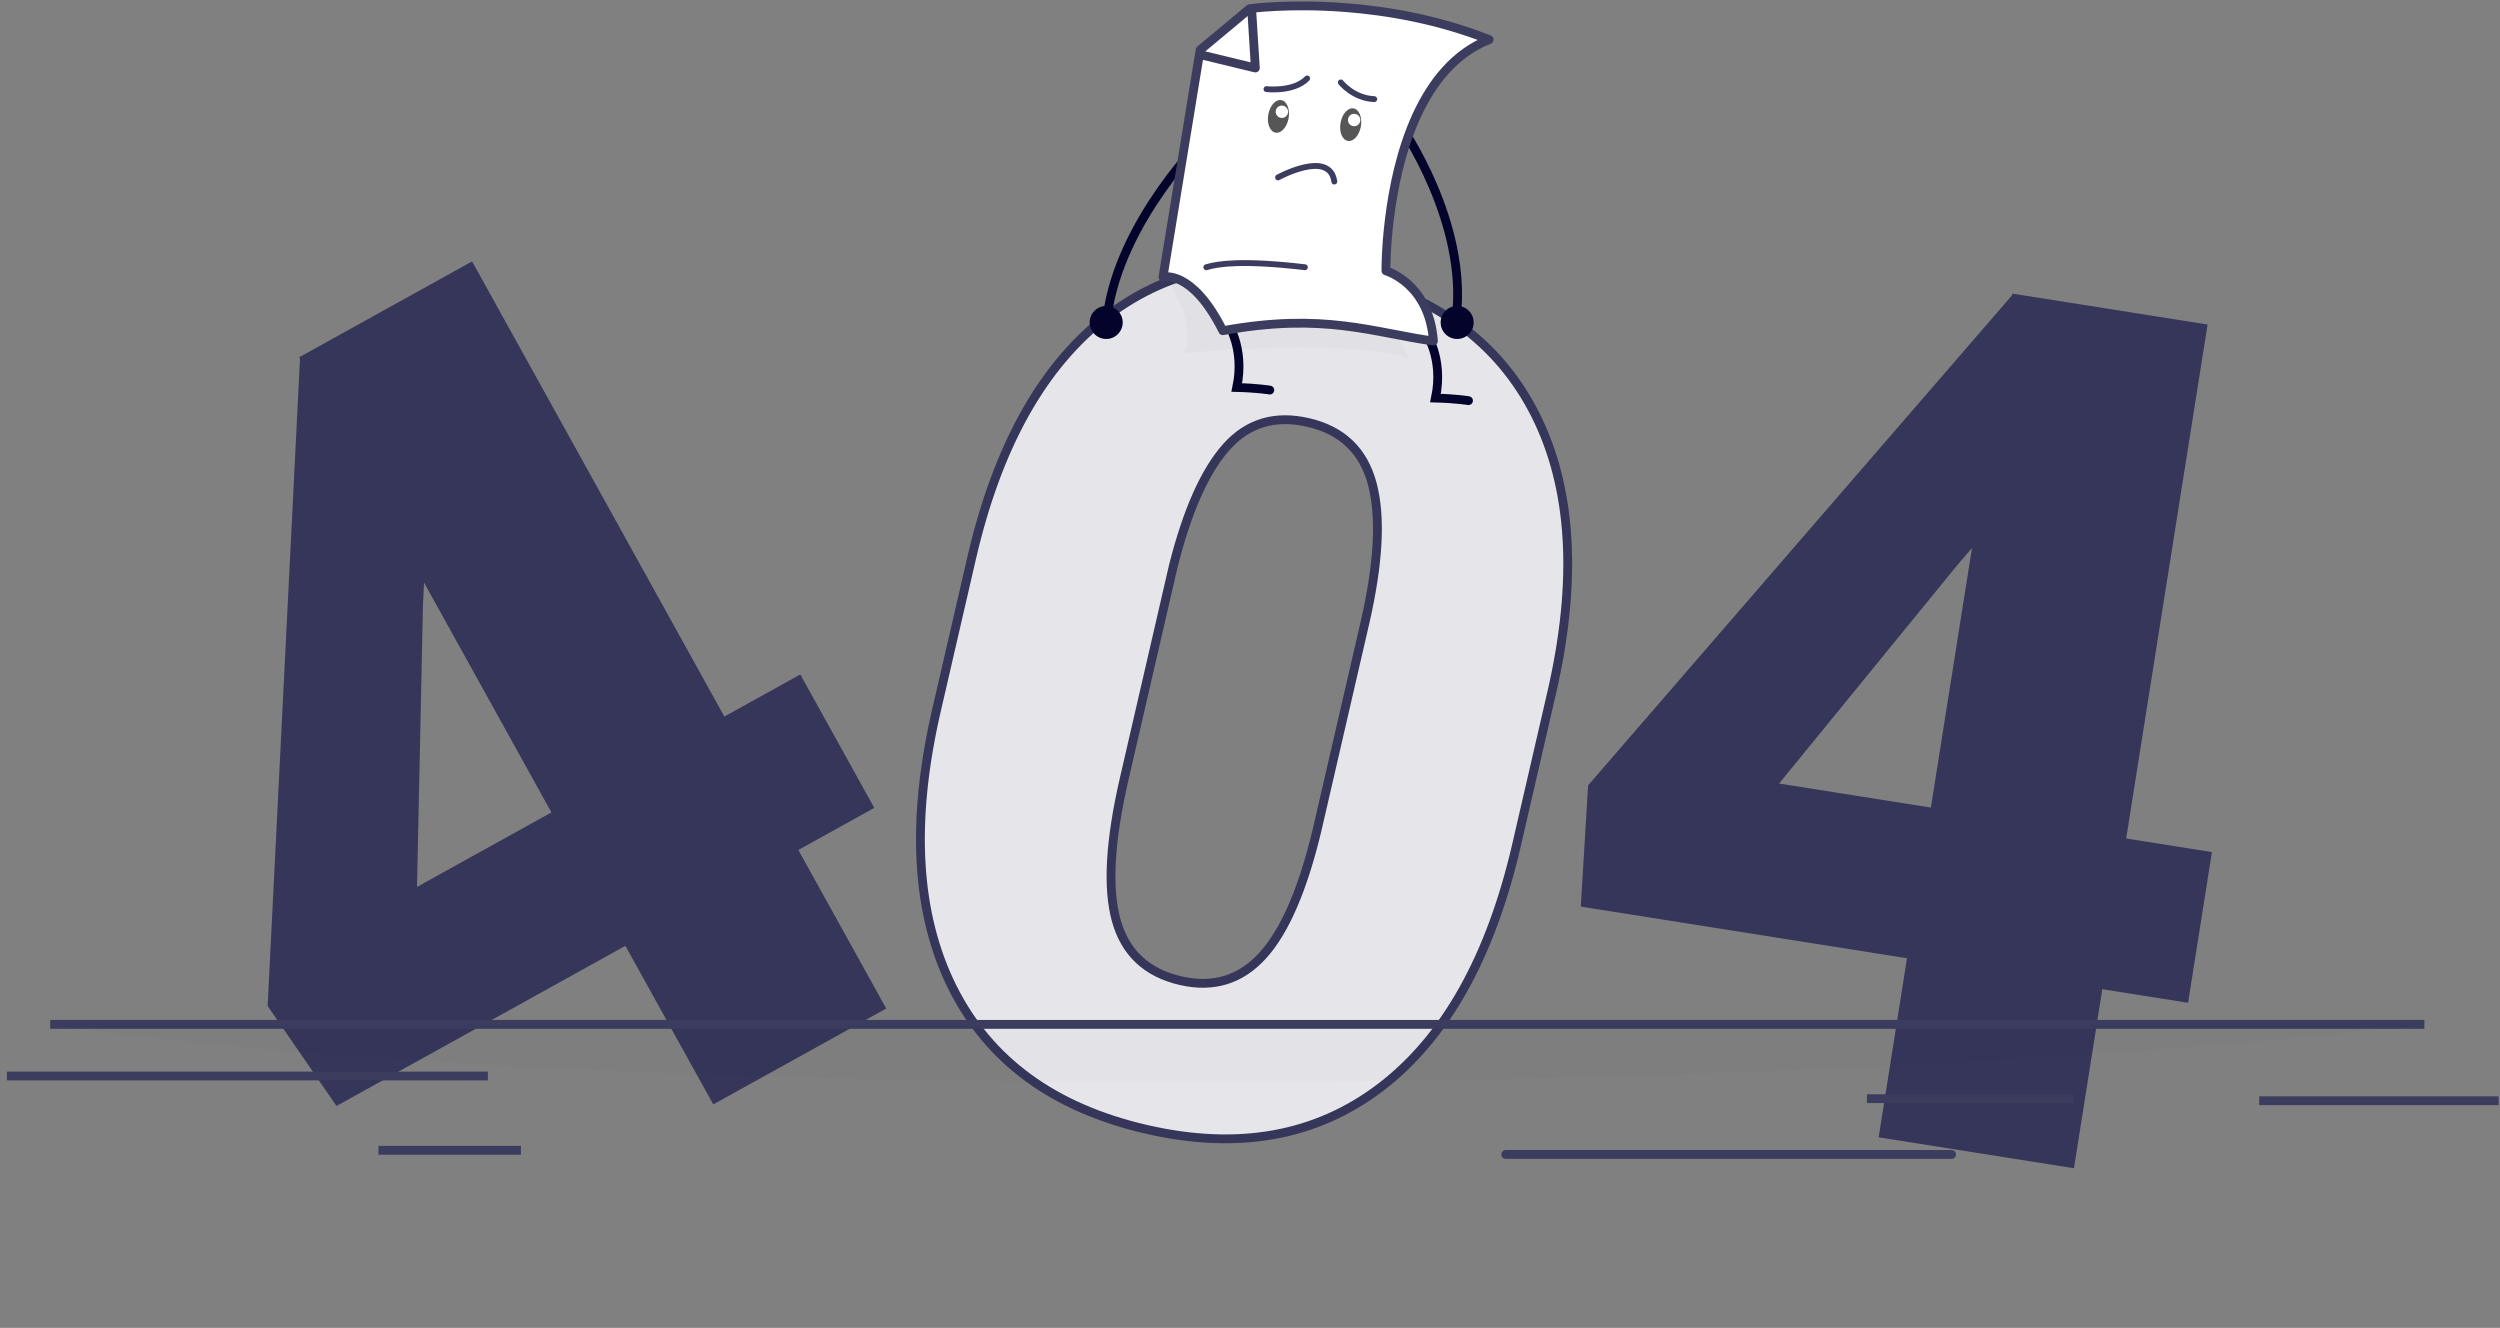 <svg width="851" height="452" viewBox="0 0 851 452" fill="none" xmlns="http://www.w3.org/2000/svg">
<rect x="0" y="0" width="851" height="452" fill="#808080" stroke="none"/>
<path d="M448.403 282.253C443.57 302.591 437.393 316.912 429.875 325.219C422.353 333.525 413.015 336.39 401.859 333.815C390.312 331.149 383.012 324.308 379.956 313.284C376.896 302.263 377.81 286.179 382.692 265.033L399.403 192.647C404.164 173.798 410.185 160.292 417.467 152.135C424.746 143.978 434.03 141.203 445.316 143.808C456.861 146.474 464.132 153.449 467.131 164.729C470.128 176.012 469.277 191.837 464.575 212.202L448.403 282.253ZM528.174 235.903C536.979 197.763 535.163 166.261 522.734 141.391C510.302 116.523 488.389 100.462 456.997 93.215C425.602 85.967 398.916 90.74 376.936 107.526C354.953 124.314 339.548 151.844 330.713 190.111L318.763 241.871C309.988 279.882 311.816 311.32 324.248 336.188C336.677 361.058 358.655 377.13 390.179 384.408C421.441 391.626 448.063 386.841 470.046 370.053C492.026 353.267 507.434 325.739 516.269 287.469L528.174 235.903Z" fill="white"/>
<path d="M448.403 282.253C443.57 302.591 437.393 316.912 429.875 325.219C422.353 333.525 413.015 336.39 401.859 333.815C390.312 331.149 383.012 324.308 379.956 313.284C376.896 302.263 377.81 286.178 382.692 265.033L399.403 192.647C404.164 173.798 410.185 160.292 417.467 152.135C424.746 143.978 434.03 141.203 445.316 143.808C456.861 146.474 464.132 153.449 467.131 164.729C470.128 176.012 469.277 191.837 464.575 212.202L448.403 282.253ZM528.174 235.903C536.979 197.763 535.163 166.261 522.734 141.391C510.302 116.523 488.389 100.462 456.997 93.215C425.602 85.967 398.916 90.74 376.936 107.526C354.953 124.314 339.548 151.844 330.713 190.111L318.763 241.871C309.988 279.882 311.816 311.32 324.248 336.188C336.677 361.058 358.655 377.13 390.179 384.408C421.441 391.626 448.063 386.841 470.046 370.053C492.026 353.267 507.434 325.739 516.269 287.469L528.174 235.903Z" stroke="#3C3C5F" stroke-width="3"/>
<g opacity="0.1">
<path d="M448.403 282.253C443.57 302.591 437.393 316.912 429.875 325.219C422.353 333.525 413.015 336.39 401.859 333.815C390.312 331.149 383.012 324.308 379.956 313.284C376.896 302.263 377.81 286.179 382.692 265.033L399.403 192.647C404.164 173.798 410.185 160.292 417.467 152.135C424.746 143.978 434.03 141.203 445.316 143.808C456.861 146.474 464.132 153.449 467.131 164.729C470.128 176.012 469.277 191.837 464.575 212.202L448.403 282.253ZM528.174 235.903C536.979 197.763 535.163 166.261 522.734 141.391C510.302 116.523 488.389 100.462 456.997 93.215C425.602 85.967 398.916 90.74 376.936 107.526C354.953 124.314 339.548 151.844 330.713 190.111L318.763 241.871C309.988 279.882 311.816 311.32 324.248 336.188C336.677 361.058 358.655 377.13 390.179 384.408C421.441 391.626 448.063 386.841 470.046 370.053C492.026 353.267 507.434 325.739 516.269 287.469L528.174 235.903Z" fill="#03032C"/>
<path d="M448.403 282.253C443.57 302.591 437.393 316.912 429.875 325.219C422.353 333.525 413.015 336.39 401.859 333.815C390.312 331.149 383.012 324.308 379.956 313.284C376.896 302.263 377.81 286.178 382.692 265.033L399.403 192.647C404.164 173.798 410.185 160.292 417.467 152.135C424.746 143.978 434.03 141.203 445.316 143.808C456.861 146.474 464.132 153.449 467.131 164.729C470.128 176.012 469.277 191.837 464.575 212.202L448.403 282.253ZM528.174 235.903C536.979 197.763 535.163 166.261 522.734 141.391C510.302 116.523 488.389 100.462 456.997 93.215C425.602 85.967 398.916 90.74 376.936 107.526C354.953 124.314 339.548 151.844 330.713 190.111L318.763 241.871C309.988 279.882 311.816 311.32 324.248 336.188C336.677 361.058 358.655 377.13 390.179 384.408C421.441 391.626 448.063 386.841 470.046 370.053C492.026 353.267 507.434 325.739 516.269 287.469L528.174 235.903Z" stroke="#03032C" stroke-width="3"/>
</g>
<path d="M143.959 206.267L144.336 198.295L187.71 276.546L141.947 301.913L143.959 206.267ZM160.694 88.988L101.831 121.616L102.122 122.14L91.107 342.424L114.545 376.468L212.883 321.959L242.801 375.931L301.663 343.303L271.746 289.331L297.596 275.002L272.423 229.589L246.573 243.918L160.694 88.988Z" fill="#3C3C5F"/>
<g opacity="0.1">
<path d="M143.959 206.267L144.336 198.295L187.71 276.546L141.947 301.913L143.959 206.267ZM160.694 88.988L101.831 121.616L102.122 122.14L91.107 342.424L114.545 376.468L212.883 321.959L242.801 375.931L301.663 343.303L271.746 289.331L297.596 275.002L272.423 229.589L246.573 243.918L160.694 88.988Z" fill="#03032C"/>
</g>
<path d="M666.066 192.59L671.27 186.539L657.274 274.906L605.595 266.72L666.066 192.59ZM751.457 110.475L684.985 99.947L684.892 100.538L540.591 267.344L538.101 308.601L649.152 326.189L639.498 387.139L705.97 397.667L715.624 336.718L744.816 341.341L752.939 290.057L723.746 285.434L751.457 110.475Z" fill="#3C3C5F"/>
<g opacity="0.1">
<path d="M666.066 192.59L671.27 186.539L657.274 274.906L605.595 266.72L666.066 192.59ZM751.457 110.475L684.985 99.947L684.892 100.538L540.591 267.344L538.101 308.601L649.152 326.189L639.498 387.139L705.97 397.667L715.624 336.718L744.816 341.341L752.939 290.057L723.746 285.434L751.457 110.475Z" fill="#03032C"/>
</g>
<g opacity="0.17">
<path opacity="0.17" d="M464.919 93.249L396.928 94.127C396.928 94.127 407.996 110.641 402.902 120.129C467.203 115.034 479.676 122.061 479.676 122.061L464.919 93.249Z" fill="#03032C"/>
</g>
<path d="M496.015 104.141C499.118 104.141 501.637 106.66 501.637 109.763C501.637 112.865 499.118 115.385 496.015 115.385C492.913 115.385 490.393 112.865 490.393 109.763C490.393 106.66 492.913 104.141 496.015 104.141Z" fill="#03032C"/>
<path d="M476.69 42.651C476.69 42.651 499.88 75.68 495.664 108.358" stroke="#03032C" stroke-width="3" stroke-linecap="round"/>
<path d="M376.549 104.141C379.651 104.141 382.171 106.66 382.171 109.763C382.171 112.866 379.651 115.385 376.549 115.385C373.446 115.385 370.927 112.866 370.927 109.763C370.927 106.66 373.446 104.141 376.549 104.141Z" fill="#03032C"/>
<path d="M410.632 46.165C410.632 46.165 381.116 74.977 376.9 107.655" stroke="#03032C" stroke-width="3" stroke-linecap="round"/>
<path d="M417.308 109.061C417.308 109.061 423.984 117.845 420.997 131.9C428.024 132.075 432.241 132.778 432.241 132.778" stroke="#03032C" stroke-width="3" stroke-linecap="round"/>
<path d="M484.947 112.662C484.947 112.662 491.623 121.446 488.636 135.501C495.664 135.677 499.88 136.38 499.88 136.38" stroke="#03032C" stroke-width="3" stroke-linecap="round"/>
<path d="M425.389 2.946L408.523 17.001L395.874 94.303C395.874 94.303 405.712 91.492 416.254 112.574C450.688 106.249 467.554 113.277 487.934 116.088C486.528 96.411 471.771 92.195 471.771 92.195C471.771 92.195 471.45 62.754 482.255 39.288C487.463 27.979 495.253 18.058 506.908 13.487C489.502 6.585 472.097 3.656 457.866 2.565C438.77 1.1 425.389 2.946 425.389 2.946Z" fill="white"/>
<path d="M425.389 2.946L408.523 17.001L395.874 94.303C395.874 94.303 405.712 91.492 416.254 112.574C450.688 106.249 467.554 113.277 487.934 116.088C486.528 96.411 471.77 92.195 471.77 92.195C471.77 92.195 471.45 62.754 482.255 39.288C487.463 27.979 495.253 18.058 506.908 13.487C489.502 6.585 472.097 3.656 457.866 2.565C438.77 1.1 425.389 2.946 425.389 2.946Z" stroke="#3C3C5F" stroke-width="3" stroke-linecap="round" stroke-linejoin="round"/>
<path d="M409.929 18.933L427.322 23.15L426.092 3.648" stroke="#3C3C5F" stroke-width="3" stroke-linecap="round" stroke-linejoin="round"/>
<path d="M410.632 90.965C414.673 89.735 423.106 88.505 444.188 90.965" stroke="#3C3C5F" stroke-width="2" stroke-linecap="round"/>
<path d="M436.158 34.084C438.067 34.42 439.18 37.175 438.642 40.23C438.103 43.286 436.115 45.494 434.205 45.157C432.295 44.82 431.182 42.066 431.721 39.01C432.26 35.955 434.248 33.747 436.158 34.084Z" fill="#565656"/>
<path d="M436.718 35.967C437.863 36.169 438.63 37.263 438.428 38.409C438.226 39.555 437.131 40.321 435.985 40.119C434.84 39.917 434.073 38.823 434.275 37.677C434.477 36.531 435.572 35.765 436.718 35.967Z" fill="#FFFEFE"/>
<path d="M431.109 30.34C431.109 30.34 440.371 31.438 444.95 26.715L431.109 30.34Z" fill="#FFFEFE"/>
<path d="M431.109 30.34C431.109 30.34 440.371 31.438 444.95 26.715" stroke="#3C3C5F" stroke-width="2" stroke-linecap="round"/>
<path d="M460.754 36.895C462.663 37.232 463.776 39.986 463.238 43.042C462.699 46.098 460.711 48.305 458.801 47.968C456.891 47.632 455.778 44.877 456.317 41.822C456.856 38.766 458.844 36.559 460.754 36.895Z" fill="#565656"/>
<path d="M461.313 38.778C462.459 38.98 463.225 40.074 463.023 41.22C462.821 42.366 461.727 43.132 460.581 42.93C459.435 42.728 458.669 41.634 458.871 40.488C459.073 39.342 460.167 38.576 461.313 38.778Z" fill="#FFFEFE"/>
<path d="M456.408 28.055C456.408 28.055 460.644 33.442 467.789 33.743L456.408 28.055Z" fill="#FFFEFE"/>
<path d="M456.408 28.055C456.408 28.055 460.644 33.442 467.789 33.743" stroke="#3C3C5F" stroke-width="2" stroke-linecap="round"/>
<path d="M435.052 60.395C435.052 60.395 452.621 50.733 454.202 61.801" stroke="#3C3C5F" stroke-width="2" stroke-linecap="round"/>
<path d="M512.53 392.969H664.323M17.094 348.696H825.251H17.094ZM2.337 366.265H166.076H2.337ZM635.51 373.995H705.785H635.51ZM128.831 391.564H177.32H128.831ZM769.032 374.698H850.55H769.032Z" stroke="#3C3C5F" stroke-width="3" stroke-linecap="round"/>
<g opacity="0.12">
<path opacity="0.12" d="M825.251 348.696H17.095C17.095 348.696 130.939 368.373 402.199 368.373C673.458 368.373 825.251 348.696 825.251 348.696Z" fill="#03032C"/>
</g>
</svg>
